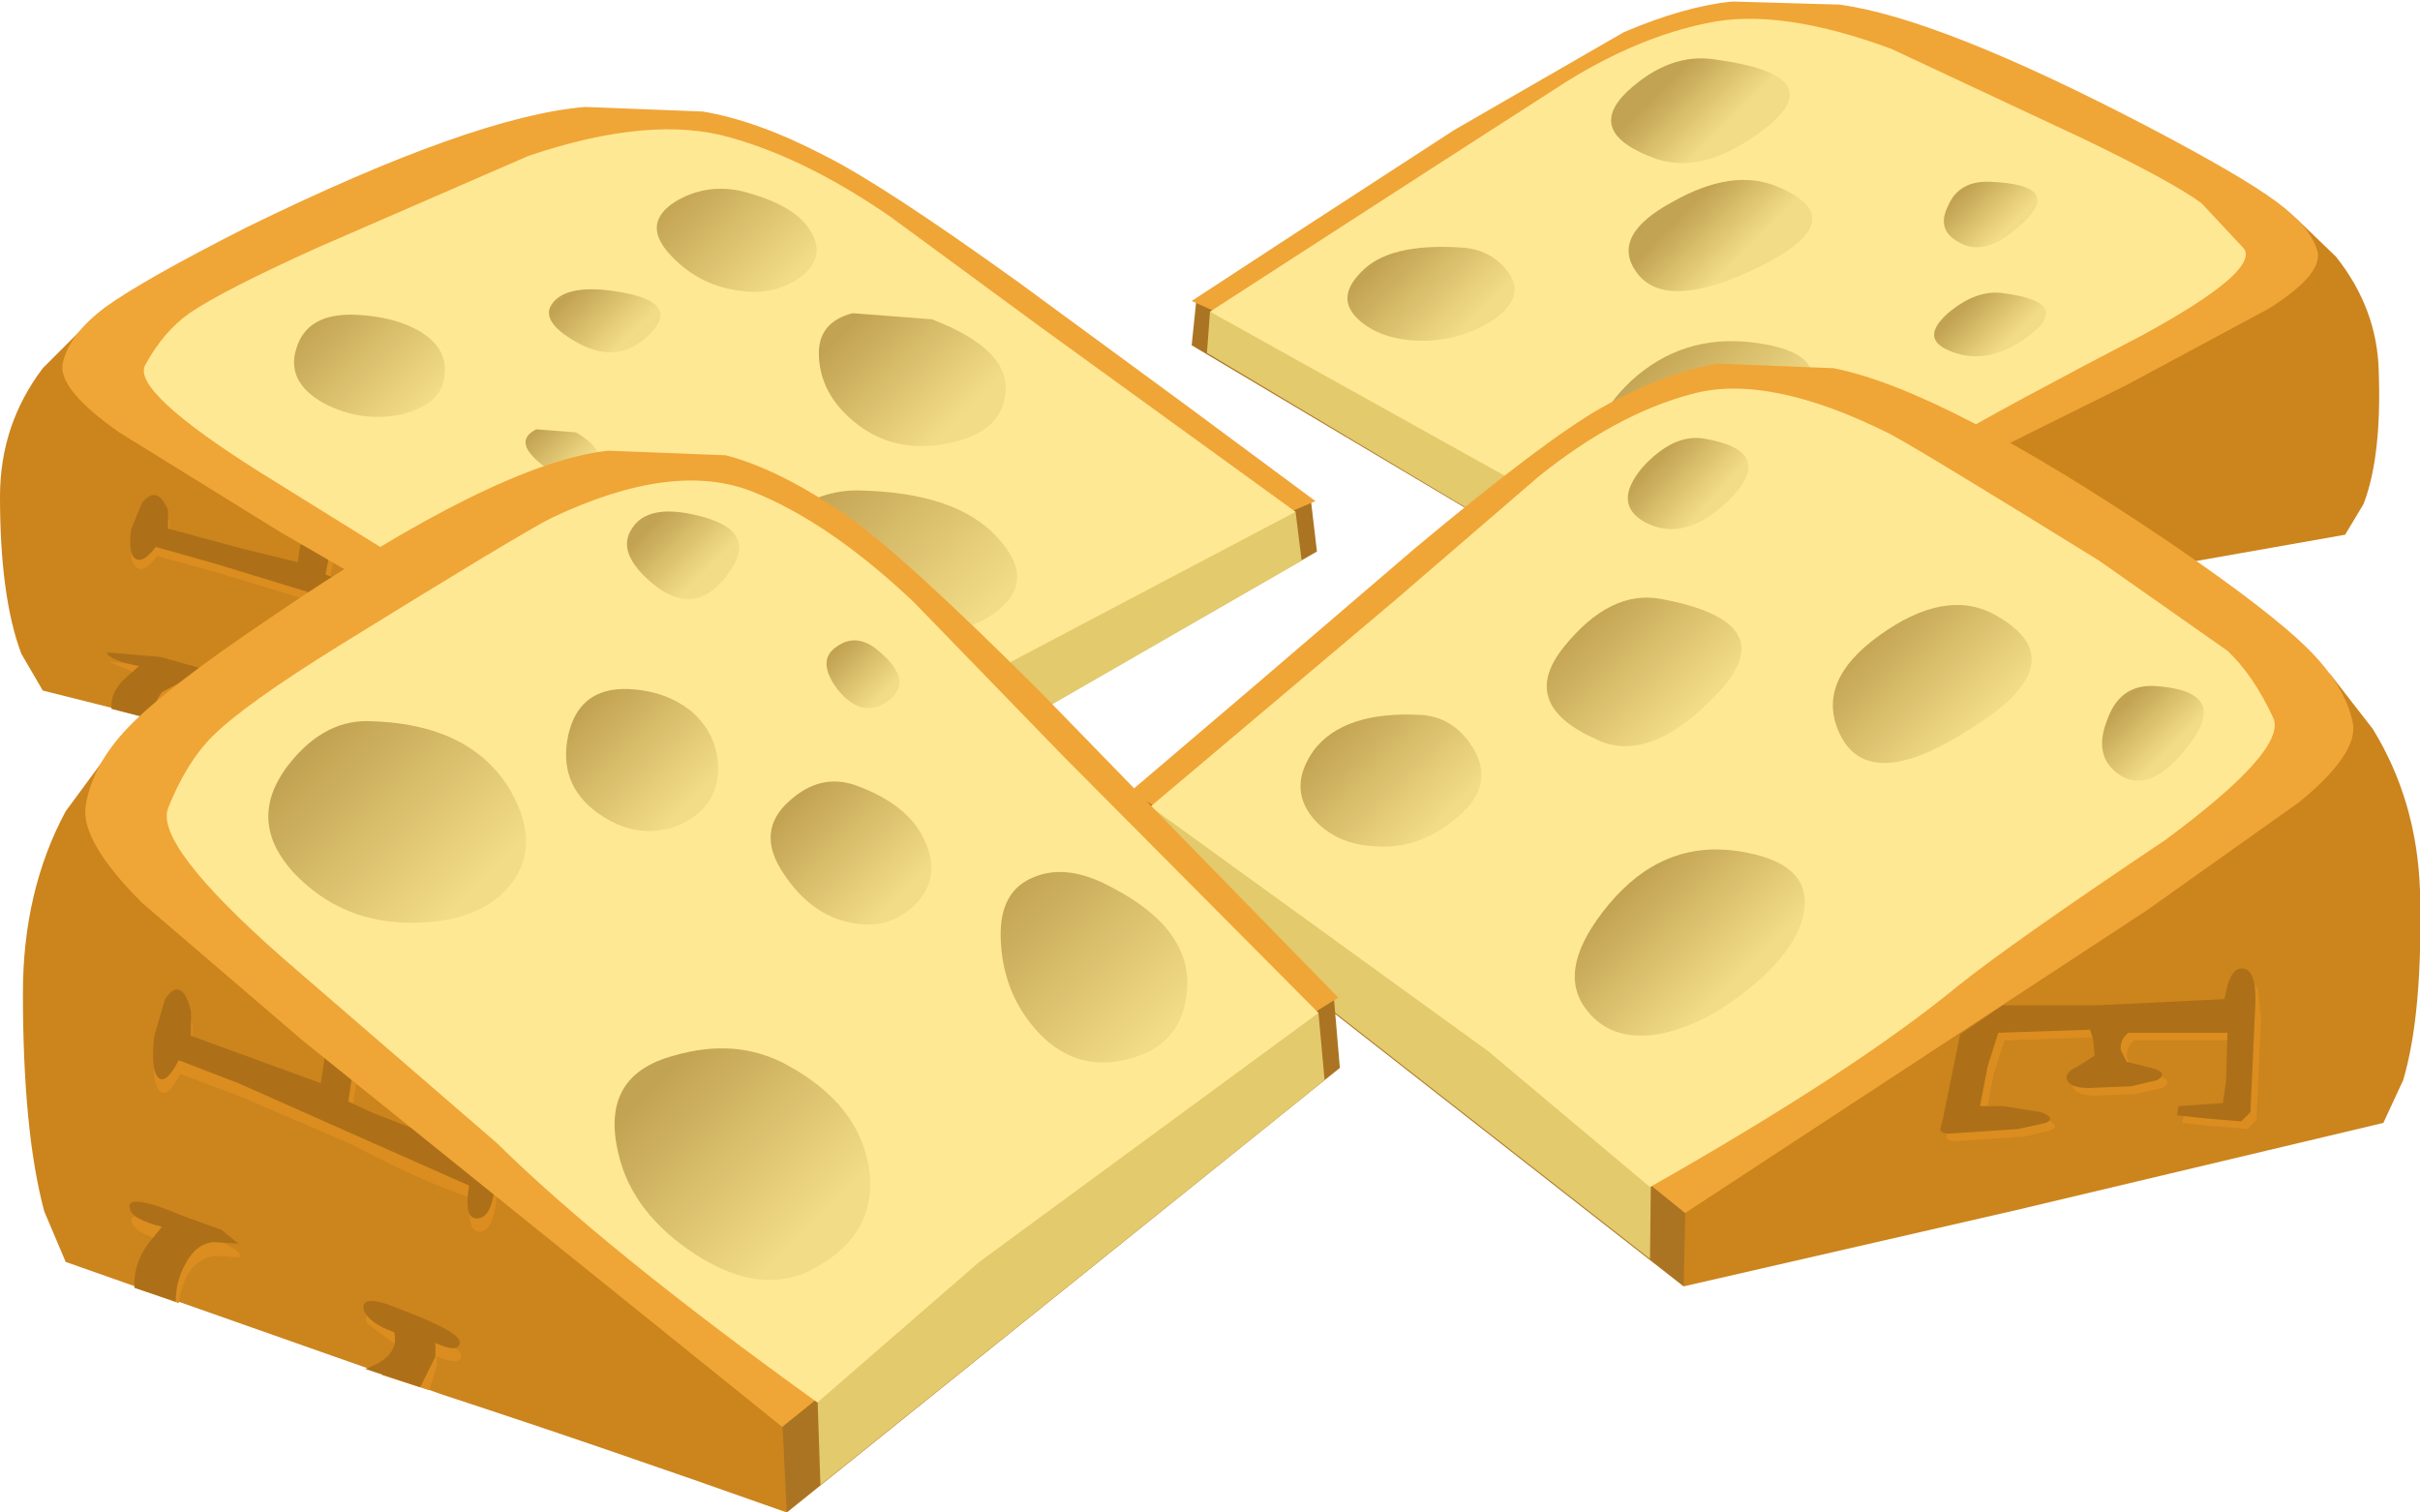 <?xml version="1.0" encoding="UTF-8" standalone="no"?>
<svg xmlns:xlink="http://www.w3.org/1999/xlink" height="49.5px" width="79.2px" xmlns="http://www.w3.org/2000/svg">
  <g transform="matrix(1.0, 0.0, 0.0, 1.0, 0.0, 0.0)">
    <use height="49.5" transform="matrix(1.0, 0.0, 0.0, 1.0, 0.0, 0.0)" width="79.2" xlink:href="#shape0"/>
  </g>
  <defs>
    <g id="shape0" transform="matrix(1.0, 0.0, 0.0, 1.0, 0.0, 0.0)">
      <path d="M55.65 21.2 L39.0 11.3 39.15 9.85 59.2 12.85 64.25 18.65 58.0 19.45 55.65 21.2" fill="#ab7422" fill-rule="evenodd" stroke="none"/>
      <path d="M54.65 20.6 L39.5 11.55 39.6 10.2 40.8 10.25 49.8 11.55 54.75 14.2 54.65 20.6" fill="#e3ca6c" fill-rule="evenodd" stroke="none"/>
      <path d="M76.45 8.4 Q77.8 10.1 77.85 12.15 77.95 14.95 77.35 16.5 L76.75 17.5 65.7 19.45 55.65 21.2 55.8 18.1 63.2 7.6 75.15 7.15 76.45 8.4" fill="#cc841d" fill-rule="evenodd" stroke="none"/>
      <path d="M74.25 10.1 L69.6 12.6 55.7 19.5 54.5 18.8 55.05 15.9 55.35 16.0 40.0 10.3 39.0 9.85 42.75 7.4 47.6 4.25 53.15 1.05 Q55.15 0.2 56.7 0.05 L60.2 0.15 Q63.5 0.6 70.3 4.15 73.35 5.75 74.5 6.6 75.65 7.45 75.85 8.25 76.0 9.0 74.25 10.1" fill="#f0a537" fill-rule="evenodd" stroke="none"/>
      <path d="M70.15 10.95 Q65.55 13.35 63.95 14.3 L58.15 17.35 54.7 18.95 49.75 15.85 39.6 10.2 46.95 5.45 51.3 2.65 Q53.65 1.2 55.9 0.75 58.25 0.25 61.9 1.6 L68.2 4.55 Q71.1 5.95 72.05 6.65 L73.45 8.15 Q73.9 8.9 70.15 10.95" fill="#ffe894" fill-rule="evenodd" stroke="none"/>
      <path d="M47.8 8.1 Q48.8 8.15 49.35 8.9 49.95 9.7 48.9 10.45 47.75 11.2 46.4 11.15 45.15 11.1 44.45 10.45 43.7 9.75 44.55 8.9 45.45 7.95 47.8 8.1" fill="url(#gradient0)" fill-rule="evenodd" stroke="none"/>
      <path d="M56.15 1.95 Q59.85 2.45 57.9 4.1 55.85 5.75 54.2 5.2 51.85 4.35 53.25 3.0 54.65 1.7 56.15 1.95" fill="url(#gradient1)" fill-rule="evenodd" stroke="none"/>
      <path d="M58.15 6.1 Q60.7 7.15 57.65 8.7 54.5 10.25 53.55 8.9 52.7 7.7 54.75 6.6 56.7 5.5 58.15 6.1" fill="url(#gradient2)" fill-rule="evenodd" stroke="none"/>
      <path d="M65.15 5.95 Q67.45 6.05 66.3 7.2 65.05 8.45 64.15 7.95 63.35 7.55 63.75 6.75 64.1 5.9 65.15 5.95" fill="url(#gradient3)" fill-rule="evenodd" stroke="none"/>
      <path d="M57.3 11.2 Q59.5 11.45 59.3 12.55 59.15 13.45 57.65 14.4 56.2 15.25 54.9 15.45 53.4 15.6 52.7 14.8 51.85 13.9 53.4 12.45 55.05 10.95 57.3 11.2" fill="url(#gradient4)" fill-rule="evenodd" stroke="none"/>
      <path d="M65.6 9.6 Q67.8 9.9 66.45 10.95 65.1 12.0 63.85 11.5 62.8 11.1 63.75 10.25 64.7 9.45 65.6 9.6" fill="url(#gradient5)" fill-rule="evenodd" stroke="none"/>
      <path d="M42.9 16.35 L43.1 18.05 25.0 28.45 22.3 26.25 15.35 24.9 20.75 18.45 42.9 16.35" fill="#ab7422" fill-rule="evenodd" stroke="none"/>
      <path d="M42.4 16.75 L42.6 18.35 26.1 27.85 25.75 20.35 31.1 17.6 41.1 16.75 42.4 16.75" fill="#e3ca6c" fill-rule="evenodd" stroke="none"/>
      <path d="M1.4 12.05 L2.8 10.65 16.05 12.0 24.75 24.8 25.0 28.45 13.75 25.7 1.4 22.6 0.7 21.4 Q0.0 19.55 0.0 16.25 0.0 13.9 1.4 12.05" fill="#cc841d" fill-rule="evenodd" stroke="none"/>
      <path d="M5.3 16.6 L5.55 17.05 5.55 17.6 9.8 18.75 9.85 18.35 10.15 17.05 10.55 17.2 11.1 17.55 11.0 17.9 10.75 19.15 14.65 20.3 14.85 19.85 15.55 20.1 Q15.6 21.75 15.05 21.85 14.7 21.95 14.65 21.55 L14.65 21.1 10.75 19.85 7.15 18.75 5.15 18.2 Q4.65 18.85 4.4 18.5 4.2 18.25 4.35 17.6 4.5 17.0 4.75 16.75 5.0 16.4 5.3 16.6" fill="#db8d1f" fill-rule="evenodd" stroke="none"/>
      <path d="M14.35 24.85 Q14.3 25.05 13.55 24.85 L13.55 25.05 13.3 25.6 11.75 25.25 Q12.35 24.95 12.25 24.55 11.35 24.35 11.25 24.05 11.05 23.6 12.4 24.05 14.4 24.5 14.35 24.85" fill="#db8d1f" fill-rule="evenodd" stroke="none"/>
      <path d="M5.3 21.85 Q7.15 22.35 7.1 22.5 L6.3 22.45 Q5.3 22.5 5.1 23.55 L3.7 23.2 4.2 22.4 4.6 22.1 3.55 21.65 5.3 21.85" fill="#db8d1f" fill-rule="evenodd" stroke="none"/>
      <path d="M7.05 18.45 L5.1 17.9 Q4.6 18.55 4.35 18.2 4.2 17.95 4.3 17.3 L4.65 16.45 Q5.15 15.85 5.5 16.7 L5.5 17.3 7.9 17.95 9.75 18.4 9.8 18.0 10.1 16.7 11.05 17.25 10.9 17.6 10.65 18.8 11.4 19.1 14.6 20.0 14.8 19.55 15.5 19.8 Q15.55 21.4 15.0 21.55 14.65 21.65 14.6 21.25 L14.6 20.8 10.65 19.55 7.05 18.45" fill="#ad7018" fill-rule="evenodd" stroke="none"/>
      <path d="M14.3 24.5 Q14.25 24.75 13.5 24.5 L13.5 24.8 13.0 25.55 11.2 25.1 Q12.35 24.85 12.15 24.25 11.3 24.05 11.15 23.7 11.05 23.35 12.35 23.7 14.35 24.3 14.3 24.5" fill="#ad7018" fill-rule="evenodd" stroke="none"/>
      <path d="M3.65 23.2 Q3.6 22.65 4.1 22.2 L4.55 21.8 Q3.55 21.6 3.5 21.35 L5.25 21.5 6.5 21.85 Q7.1 22.05 7.05 22.2 L6.25 22.15 5.3 22.65 Q5.0 23.05 5.0 23.55 L3.65 23.2" fill="#ad7018" fill-rule="evenodd" stroke="none"/>
      <path d="M42.0 16.85 L25.5 22.35 26.15 25.75 24.85 26.5 9.15 17.4 3.9 14.15 Q1.9 12.75 2.05 11.9 2.25 10.95 3.45 10.05 4.7 9.15 8.05 7.45 15.5 3.8 19.15 3.5 L23.0 3.65 Q24.8 3.95 27.0 5.1 28.9 6.05 33.35 9.25 L38.8 13.25 43.05 16.4 42.0 16.85" fill="#f0a537" fill-rule="evenodd" stroke="none"/>
      <path d="M29.15 7.1 L34.05 10.7 42.4 16.75 31.3 22.6 Q28.5 24.15 26.0 25.9 19.05 22.3 15.5 19.8 L8.5 15.45 Q4.3 12.8 4.75 11.95 5.35 10.85 6.2 10.25 7.3 9.5 10.4 8.1 L17.3 5.1 Q21.3 3.75 23.9 4.5 26.4 5.2 29.15 7.1" fill="#ffe894" fill-rule="evenodd" stroke="none"/>
      <path d="M28.05 16.05 Q31.3 16.1 32.65 17.6 33.85 18.9 32.8 19.85 31.9 20.75 29.7 20.8 27.3 20.85 25.7 19.6 24.2 18.4 25.45 17.15 26.6 16.05 28.05 16.05" fill="url(#gradient6)" fill-rule="evenodd" stroke="none"/>
      <path d="M11.6 10.3 Q12.9 10.35 13.75 10.85 14.65 11.4 14.55 12.25 14.5 13.2 13.2 13.55 11.85 13.85 10.6 13.2 9.35 12.5 9.7 11.4 10.05 10.25 11.6 10.3" fill="url(#gradient7)" fill-rule="evenodd" stroke="none"/>
      <path d="M25.0 17.95 Q27.4 18.9 27.7 20.45 27.9 21.95 26.0 22.75 24.25 23.45 22.0 22.45 19.95 21.5 19.5 20.1 18.85 18.2 21.3 17.75 L25.0 17.95" fill="url(#gradient8)" fill-rule="evenodd" stroke="none"/>
      <path d="M30.5 10.45 Q33.1 11.45 32.9 12.9 32.75 14.25 30.8 14.55 29.15 14.8 27.95 13.8 26.85 12.9 26.8 11.65 26.75 10.55 27.9 10.25 L30.5 10.45" fill="url(#gradient9)" fill-rule="evenodd" stroke="none"/>
      <path d="M19.9 9.5 Q22.35 9.8 21.3 10.9 20.2 12.05 18.7 11.1 17.65 10.45 18.1 9.9 18.55 9.35 19.9 9.5" fill="url(#gradient10)" fill-rule="evenodd" stroke="none"/>
      <path d="M24.25 6.25 Q26.05 6.7 26.55 7.6 27.05 8.45 26.15 9.1 25.3 9.7 24.1 9.5 22.8 9.3 21.9 8.3 21.0 7.3 22.1 6.6 23.1 6.0 24.25 6.25" fill="url(#gradient11)" fill-rule="evenodd" stroke="none"/>
      <path d="M18.85 14.15 Q20.1 14.9 19.2 15.35 18.35 15.8 17.55 15.05 16.85 14.4 17.55 14.05 L18.85 14.15" fill="url(#gradient12)" fill-rule="evenodd" stroke="none"/>
      <path d="M55.1 42.1 L37.0 27.95 37.15 25.85 58.95 30.2 64.4 38.45 57.65 39.55 55.1 42.1" fill="#ab7422" fill-rule="evenodd" stroke="none"/>
      <path d="M54.0 41.2 L37.5 28.3 37.65 26.4 38.95 26.5 48.7 28.3 54.1 32.1 54.0 41.2" fill="#e3ca6c" fill-rule="evenodd" stroke="none"/>
      <path d="M77.65 23.85 Q79.1 26.2 79.2 29.15 79.3 33.15 78.65 35.35 L78.0 36.75 66.0 39.6 55.1 42.1 55.2 37.65 63.3 22.7 76.25 22.05 77.65 23.85" fill="#cc841d" fill-rule="evenodd" stroke="none"/>
      <path d="M75.55 21.25 Q76.75 22.45 77.0 23.65 77.2 24.65 75.25 26.25 L70.25 29.8 55.15 39.7 53.85 38.65 54.4 34.55 38.05 26.55 37.0 25.9 41.05 22.45 46.3 17.95 Q50.55 14.4 52.4 13.35 54.55 12.15 56.25 11.9 L60.0 12.05 Q63.6 12.75 71.0 17.75 74.3 20.0 75.55 21.25" fill="#f0a537" fill-rule="evenodd" stroke="none"/>
      <path d="M72.9 21.3 Q73.75 22.1 74.4 23.5 74.85 24.55 70.85 27.5 65.85 30.85 64.1 32.25 60.7 35.05 54.0 38.85 L48.7 34.4 37.65 26.4 45.65 19.65 50.35 15.6 Q52.9 13.55 55.35 12.9 57.85 12.2 61.85 14.2 62.8 14.7 68.7 18.35 L72.9 21.3" fill="#ffe894" fill-rule="evenodd" stroke="none"/>
      <path d="M46.55 23.4 Q47.65 23.5 48.25 24.55 48.9 25.7 47.75 26.7 46.5 27.8 45.05 27.7 43.7 27.65 42.95 26.75 42.15 25.75 43.0 24.55 44.0 23.25 46.55 23.4" fill="url(#gradient13)" fill-rule="evenodd" stroke="none"/>
      <path d="M54.35 19.6 Q58.4 20.35 56.25 22.65 54.0 25.05 52.25 24.2 49.65 23.05 51.2 21.15 52.7 19.3 54.35 19.6" fill="url(#gradient14)" fill-rule="evenodd" stroke="none"/>
      <path d="M65.25 20.1 Q68.0 21.6 64.65 23.75 61.25 26.0 60.25 24.1 59.35 22.35 61.5 20.8 63.65 19.25 65.25 20.1" fill="url(#gradient15)" fill-rule="evenodd" stroke="none"/>
      <path d="M70.5 22.45 Q72.95 22.6 71.7 24.3 70.4 26.05 69.35 25.35 68.5 24.75 68.95 23.6 69.35 22.4 70.5 22.45" fill="url(#gradient16)" fill-rule="evenodd" stroke="none"/>
      <path d="M56.85 27.85 Q59.25 28.2 59.05 29.75 58.9 31.0 57.25 32.35 55.7 33.6 54.25 33.85 52.65 34.1 51.85 32.95 50.95 31.65 52.65 29.6 54.4 27.5 56.85 27.85" fill="url(#gradient17)" fill-rule="evenodd" stroke="none"/>
      <path d="M55.75 14.35 Q58.1 14.75 56.7 16.25 55.2 17.8 53.85 17.1 52.75 16.5 53.75 15.3 54.75 14.2 55.75 14.35" fill="url(#gradient18)" fill-rule="evenodd" stroke="none"/>
      <path d="M73.5 31.95 L73.9 32.35 74.0 33.35 73.85 36.65 73.55 36.95 72.35 36.85 71.4 36.75 71.5 36.45 72.9 36.35 73.05 35.65 73.1 34.05 69.85 34.05 69.75 34.15 Q69.6 34.3 69.6 34.6 L69.8 35.0 70.6 35.2 Q71.15 35.35 70.8 35.6 L69.9 35.8 68.75 35.85 Q68.0 35.9 67.85 35.6 67.75 35.35 68.15 35.15 L68.75 34.8 68.7 34.25 68.6 33.95 65.6 34.05 65.25 35.15 65.0 36.45 65.75 36.45 67.0 36.65 Q67.45 36.85 67.1 37.0 L66.25 37.2 64.0 37.35 Q63.7 37.35 63.7 37.2 L63.8 36.8 64.35 34.1 65.75 33.15 68.85 33.15 73.0 32.95 73.1 32.5 Q73.25 32.0 73.5 31.95" fill="#db8d1f" fill-rule="evenodd" stroke="none"/>
      <path d="M72.8 32.7 L72.9 32.25 Q73.05 31.75 73.3 31.7 73.9 31.6 73.8 33.1 L73.65 36.4 73.35 36.7 72.15 36.6 71.25 36.5 71.3 36.2 72.75 36.1 72.85 35.4 72.9 33.8 69.65 33.8 69.55 33.9 Q69.4 34.05 69.4 34.35 L69.6 34.75 70.4 34.95 Q71.0 35.1 70.6 35.35 L69.75 35.55 68.55 35.6 Q67.8 35.65 67.65 35.35 67.55 35.1 68.0 34.9 L68.55 34.55 68.5 34.0 68.4 33.7 65.4 33.8 65.05 34.9 64.8 36.2 65.55 36.2 66.8 36.4 Q67.3 36.6 66.95 36.75 L66.05 36.95 63.8 37.1 Q63.5 37.1 63.5 36.95 L63.6 36.55 64.15 33.85 65.55 32.9 68.65 32.9 72.8 32.7" fill="#ad7018" fill-rule="evenodd" stroke="none"/>
      <path d="M43.65 32.6 L43.85 34.95 25.75 49.5 23.05 46.35 16.1 44.45 21.5 35.55 43.65 32.6" fill="#ab7422" fill-rule="evenodd" stroke="none"/>
      <path d="M43.15 33.15 L43.35 35.35 26.85 48.6 26.5 38.15 31.85 34.3 41.85 33.15 43.15 33.15" fill="#e3ca6c" fill-rule="evenodd" stroke="none"/>
      <path d="M16.8 26.55 L25.5 44.4 25.75 49.5 Q19.55 47.3 14.5 45.65 L2.15 41.3 1.45 39.65 Q0.75 37.05 0.75 32.5 0.75 29.15 2.15 26.55 L3.55 24.65 16.8 26.55" fill="#cc841d" fill-rule="evenodd" stroke="none"/>
      <path d="M11.85 34.3 L11.5 36.45 12.25 36.85 15.4 38.1 15.6 37.45 16.3 37.85 Q16.35 40.1 15.8 40.3 15.25 40.45 15.4 39.2 13.65 38.6 11.5 37.45 L7.9 35.9 5.9 35.15 Q5.4 36.1 5.15 35.6 4.95 35.25 5.1 34.35 5.25 33.5 5.5 33.15 5.75 32.7 6.05 32.95 L6.3 33.55 6.3 34.35 10.55 35.9 10.9 33.55 11.3 33.8 11.85 34.3" fill="#db8d1f" fill-rule="evenodd" stroke="none"/>
      <path d="M13.0 44.05 L12.0 43.3 Q11.8 42.75 13.15 43.3 15.15 44.05 15.1 44.4 15.05 44.7 14.3 44.4 L14.3 44.7 14.05 45.5 12.5 45.0 13.0 44.4 13.0 44.05" fill="#db8d1f" fill-rule="evenodd" stroke="none"/>
      <path d="M7.85 41.15 L7.05 41.1 Q6.05 41.25 5.85 42.65 L4.45 42.15 Q4.55 41.55 4.95 41.0 L5.35 40.6 Q4.35 40.35 4.3 39.95 4.25 39.55 6.05 40.2 L7.35 40.7 Q7.9 40.95 7.85 41.15" fill="#db8d1f" fill-rule="evenodd" stroke="none"/>
      <path d="M10.5 35.45 L10.85 33.1 11.25 33.35 11.8 33.85 11.65 34.35 11.4 36.05 12.15 36.4 15.35 37.65 15.55 37.05 16.25 37.4 Q16.3 39.65 15.75 39.85 15.15 40.05 15.35 38.8 L11.4 37.05 7.8 35.45 5.85 34.7 Q5.35 35.65 5.1 35.15 4.95 34.8 5.05 33.9 L5.4 32.7 Q5.95 31.9 6.25 33.1 L6.25 33.9 10.5 35.45" fill="#ad7018" fill-rule="evenodd" stroke="none"/>
      <path d="M15.05 43.95 Q15.0 44.3 14.25 43.95 L14.25 44.4 13.75 45.4 11.95 44.8 Q13.1 44.4 12.9 43.6 12.05 43.3 11.9 42.85 11.8 42.3 13.1 42.85 15.1 43.6 15.05 43.95" fill="#ad7018" fill-rule="evenodd" stroke="none"/>
      <path d="M6.05 41.4 Q5.75 41.95 5.75 42.6 L4.4 42.15 Q4.35 41.4 4.85 40.7 L5.3 40.15 Q4.3 39.9 4.25 39.55 4.1 39.0 6.0 39.8 L7.25 40.25 7.8 40.7 7.0 40.65 Q6.4 40.7 6.05 41.4" fill="#ad7018" fill-rule="evenodd" stroke="none"/>
      <path d="M42.75 33.3 L25.9 41.05 26.25 40.9 26.9 45.65 25.6 46.7 9.9 34.05 4.65 29.55 Q2.65 27.55 2.8 26.4 3.0 25.05 4.2 23.8 5.45 22.5 8.8 20.25 16.25 15.15 19.9 14.75 L23.75 14.9 Q25.5 15.35 27.75 16.9 29.65 18.25 34.1 22.7 L39.55 28.3 43.8 32.65 42.75 33.3" fill="#f0a537" fill-rule="evenodd" stroke="none"/>
      <path d="M29.9 19.7 L34.8 24.75 43.15 33.15 32.05 41.3 26.75 45.9 Q19.8 40.9 16.25 37.4 L9.25 31.35 Q5.05 27.65 5.5 26.45 6.1 24.95 6.95 24.1 8.0 23.05 11.15 21.1 17.05 17.45 18.05 16.95 22.05 15.05 24.65 16.1 27.15 17.1 29.9 19.7" fill="#ffe894" fill-rule="evenodd" stroke="none"/>
      <path d="M12.0 23.6 Q15.25 23.65 16.6 25.7 17.75 27.55 16.75 28.9 15.8 30.15 13.6 30.2 11.2 30.25 9.6 28.55 8.1 26.9 9.35 25.15 10.5 23.6 12.0 23.6" fill="url(#gradient19)" fill-rule="evenodd" stroke="none"/>
      <path d="M20.55 22.55 Q21.8 22.6 22.65 23.3 23.55 24.1 23.5 25.3 23.4 26.55 22.1 27.05 20.8 27.5 19.55 26.6 18.25 25.65 18.6 24.05 18.95 22.5 20.55 22.55" fill="url(#gradient20)" fill-rule="evenodd" stroke="none"/>
      <path d="M25.75 34.85 Q28.15 36.15 28.45 38.3 28.7 40.35 26.75 41.45 25.0 42.5 22.75 41.05 20.7 39.7 20.25 37.8 19.6 35.2 22.05 34.55 24.1 33.95 25.75 34.85" fill="url(#gradient21)" fill-rule="evenodd" stroke="none"/>
      <path d="M36.4 29.05 Q39.0 30.4 38.85 32.4 38.7 34.3 36.75 34.7 35.1 35.05 33.9 33.7 32.8 32.45 32.75 30.7 32.7 29.15 33.85 28.7 34.95 28.25 36.4 29.05" fill="url(#gradient22)" fill-rule="evenodd" stroke="none"/>
      <path d="M22.5 16.8 Q24.95 17.25 23.85 18.75 22.75 20.3 21.3 19.05 20.2 18.1 20.65 17.35 21.1 16.55 22.5 16.8" fill="url(#gradient23)" fill-rule="evenodd" stroke="none"/>
      <path d="M28.0 25.7 Q29.8 26.35 30.3 27.6 30.8 28.8 29.9 29.65 29.05 30.45 27.85 30.2 26.55 29.95 25.65 28.6 24.7 27.2 25.85 26.2 26.85 25.3 28.0 25.7" fill="url(#gradient24)" fill-rule="evenodd" stroke="none"/>
      <path d="M28.75 21.3 Q29.95 22.3 29.05 22.95 28.2 23.55 27.4 22.55 26.7 21.6 27.4 21.15 28.05 20.7 28.75 21.3" fill="url(#gradient25)" fill-rule="evenodd" stroke="none"/>
    </g>
    <linearGradient gradientTransform="matrix(0.002, 0.001, 0.001, -0.001, 46.7, 9.5)" gradientUnits="userSpaceOnUse" id="gradient0" spreadMethod="pad" x1="-819.2" x2="819.2">
      <stop offset="0.0" stop-color="#c2a353"/>
      <stop offset="1.0" stop-color="#f2dc88"/>
    </linearGradient>
    <linearGradient gradientTransform="matrix(0.001, 0.001, 0.001, -0.001, 55.5, 3.45)" gradientUnits="userSpaceOnUse" id="gradient1" spreadMethod="pad" x1="-819.2" x2="819.2">
      <stop offset="0.0" stop-color="#c2a353"/>
      <stop offset="1.0" stop-color="#f2dc88"/>
    </linearGradient>
    <linearGradient gradientTransform="matrix(0.001, 0.001, 0.001, -0.001, 56.1, 7.6)" gradientUnits="userSpaceOnUse" id="gradient2" spreadMethod="pad" x1="-819.2" x2="819.2">
      <stop offset="0.0" stop-color="#c2a353"/>
      <stop offset="1.0" stop-color="#f2dc88"/>
    </linearGradient>
    <linearGradient gradientTransform="matrix(8.0E-4, 8.0E-4, 8.0E-4, -8.0E-4, 65.0, 6.85)" gradientUnits="userSpaceOnUse" id="gradient3" spreadMethod="pad" x1="-819.2" x2="819.2">
      <stop offset="0.0" stop-color="#c2a353"/>
      <stop offset="1.0" stop-color="#f2dc88"/>
    </linearGradient>
    <linearGradient gradientTransform="matrix(0.002, 0.002, 0.002, -0.002, 55.7, 13.15)" gradientUnits="userSpaceOnUse" id="gradient4" spreadMethod="pad" x1="-819.2" x2="819.2">
      <stop offset="0.0" stop-color="#c2a353"/>
      <stop offset="1.0" stop-color="#f2dc88"/>
    </linearGradient>
    <linearGradient gradientTransform="matrix(8.0E-4, 8.0E-4, 8.0E-4, -8.0E-4, 65.05, 10.55)" gradientUnits="userSpaceOnUse" id="gradient5" spreadMethod="pad" x1="-819.2" x2="819.2">
      <stop offset="0.0" stop-color="#c2a353"/>
      <stop offset="1.0" stop-color="#f2dc88"/>
    </linearGradient>
    <linearGradient gradientTransform="matrix(0.003, 0.003, 0.003, -0.003, 28.95, 18.4)" gradientUnits="userSpaceOnUse" id="gradient6" spreadMethod="pad" x1="-819.2" x2="819.2">
      <stop offset="0.0" stop-color="#c2a353"/>
      <stop offset="1.0" stop-color="#f2dc88"/>
    </linearGradient>
    <linearGradient gradientTransform="matrix(0.002, 0.002, 0.002, -0.002, 12.0, 11.85)" gradientUnits="userSpaceOnUse" id="gradient7" spreadMethod="pad" x1="-819.2" x2="819.2">
      <stop offset="0.0" stop-color="#c2a353"/>
      <stop offset="1.0" stop-color="#f2dc88"/>
    </linearGradient>
    <linearGradient gradientTransform="matrix(0.003, 0.003, 0.003, -0.003, 23.35, 19.95)" gradientUnits="userSpaceOnUse" id="gradient8" spreadMethod="pad" x1="-819.2" x2="819.2">
      <stop offset="0.0" stop-color="#c2a353"/>
      <stop offset="1.0" stop-color="#f2dc88"/>
    </linearGradient>
    <linearGradient gradientTransform="matrix(0.002, 0.002, 0.002, -0.002, 29.6, 12.15)" gradientUnits="userSpaceOnUse" id="gradient9" spreadMethod="pad" x1="-819.2" x2="819.2">
      <stop offset="0.0" stop-color="#c2a353"/>
      <stop offset="1.0" stop-color="#f2dc88"/>
    </linearGradient>
    <linearGradient gradientTransform="matrix(0.001, 0.001, 0.001, -0.001, 19.7, 10.25)" gradientUnits="userSpaceOnUse" id="gradient10" spreadMethod="pad" x1="-819.2" x2="819.2">
      <stop offset="0.0" stop-color="#c2a353"/>
      <stop offset="1.0" stop-color="#f2dc88"/>
    </linearGradient>
    <linearGradient gradientTransform="matrix(0.002, 0.002, 0.002, -0.002, 24.0, 7.7)" gradientUnits="userSpaceOnUse" id="gradient11" spreadMethod="pad" x1="-819.2" x2="819.2">
      <stop offset="0.0" stop-color="#c2a353"/>
      <stop offset="1.0" stop-color="#f2dc88"/>
    </linearGradient>
    <linearGradient gradientTransform="matrix(8.0E-4, 8.0E-4, 8.0E-4, -8.0E-4, 18.3, 14.65)" gradientUnits="userSpaceOnUse" id="gradient12" spreadMethod="pad" x1="-819.2" x2="819.2">
      <stop offset="0.0" stop-color="#c2a353"/>
      <stop offset="1.0" stop-color="#f2dc88"/>
    </linearGradient>
    <linearGradient gradientTransform="matrix(0.002, 0.002, 0.002, -0.002, 45.35, 25.4)" gradientUnits="userSpaceOnUse" id="gradient13" spreadMethod="pad" x1="-819.2" x2="819.2">
      <stop offset="0.0" stop-color="#c2a353"/>
      <stop offset="1.0" stop-color="#f2dc88"/>
    </linearGradient>
    <linearGradient gradientTransform="matrix(0.002, 0.002, 0.002, -0.002, 53.6, 21.8)" gradientUnits="userSpaceOnUse" id="gradient14" spreadMethod="pad" x1="-819.2" x2="819.2">
      <stop offset="0.0" stop-color="#c2a353"/>
      <stop offset="1.0" stop-color="#f2dc88"/>
    </linearGradient>
    <linearGradient gradientTransform="matrix(0.002, 0.002, 0.002, -0.002, 62.95, 22.25)" gradientUnits="userSpaceOnUse" id="gradient15" spreadMethod="pad" x1="-819.2" x2="819.2">
      <stop offset="0.0" stop-color="#c2a353"/>
      <stop offset="1.0" stop-color="#f2dc88"/>
    </linearGradient>
    <linearGradient gradientTransform="matrix(9.0E-4, 9.0E-4, 9.0E-4, -9.0E-4, 70.25, 23.8)" gradientUnits="userSpaceOnUse" id="gradient16" spreadMethod="pad" x1="-819.2" x2="819.2">
      <stop offset="0.0" stop-color="#c2a353"/>
      <stop offset="1.0" stop-color="#f2dc88"/>
    </linearGradient>
    <linearGradient gradientTransform="matrix(0.002, 0.002, 0.002, -0.002, 55.05, 30.6)" gradientUnits="userSpaceOnUse" id="gradient17" spreadMethod="pad" x1="-819.2" x2="819.2">
      <stop offset="0.0" stop-color="#c2a353"/>
      <stop offset="1.0" stop-color="#f2dc88"/>
    </linearGradient>
    <linearGradient gradientTransform="matrix(0.001, 9.0E-4, 9.0E-4, -0.001, 55.1, 15.75)" gradientUnits="userSpaceOnUse" id="gradient18" spreadMethod="pad" x1="-819.2" x2="819.2">
      <stop offset="0.0" stop-color="#c2a353"/>
      <stop offset="1.0" stop-color="#f2dc88"/>
    </linearGradient>
    <linearGradient gradientTransform="matrix(0.003, 0.003, 0.003, -0.003, 12.85, 26.85)" gradientUnits="userSpaceOnUse" id="gradient19" spreadMethod="pad" x1="-819.2" x2="819.2">
      <stop offset="0.0" stop-color="#c2a353"/>
      <stop offset="1.0" stop-color="#f2dc88"/>
    </linearGradient>
    <linearGradient gradientTransform="matrix(0.002, 0.002, 0.002, -0.002, 20.85, 24.75)" gradientUnits="userSpaceOnUse" id="gradient20" spreadMethod="pad" x1="-819.2" x2="819.2">
      <stop offset="0.0" stop-color="#c2a353"/>
      <stop offset="1.0" stop-color="#f2dc88"/>
    </linearGradient>
    <linearGradient gradientTransform="matrix(0.003, 0.003, 0.003, -0.003, 24.1, 37.7)" gradientUnits="userSpaceOnUse" id="gradient21" spreadMethod="pad" x1="-819.2" x2="819.2">
      <stop offset="0.0" stop-color="#c2a353"/>
      <stop offset="1.0" stop-color="#f2dc88"/>
    </linearGradient>
    <linearGradient gradientTransform="matrix(0.003, 0.003, 0.003, -0.003, 35.45, 31.45)" gradientUnits="userSpaceOnUse" id="gradient22" spreadMethod="pad" x1="-819.2" x2="819.2">
      <stop offset="0.0" stop-color="#c2a353"/>
      <stop offset="1.0" stop-color="#f2dc88"/>
    </linearGradient>
    <linearGradient gradientTransform="matrix(0.001, 0.001, 0.001, -0.001, 22.25, 17.9)" gradientUnits="userSpaceOnUse" id="gradient23" spreadMethod="pad" x1="-819.2" x2="819.2">
      <stop offset="0.0" stop-color="#c2a353"/>
      <stop offset="1.0" stop-color="#f2dc88"/>
    </linearGradient>
    <linearGradient gradientTransform="matrix(0.002, 0.002, 0.002, -0.002, 27.75, 27.8)" gradientUnits="userSpaceOnUse" id="gradient24" spreadMethod="pad" x1="-819.2" x2="819.2">
      <stop offset="0.0" stop-color="#c2a353"/>
      <stop offset="1.0" stop-color="#f2dc88"/>
    </linearGradient>
    <linearGradient gradientTransform="matrix(9.0E-4, 9.0E-4, 9.0E-4, -9.0E-4, 28.15, 22.0)" gradientUnits="userSpaceOnUse" id="gradient25" spreadMethod="pad" x1="-819.2" x2="819.2">
      <stop offset="0.0" stop-color="#c2a353"/>
      <stop offset="1.0" stop-color="#f2dc88"/>
    </linearGradient>
  </defs>
</svg>
